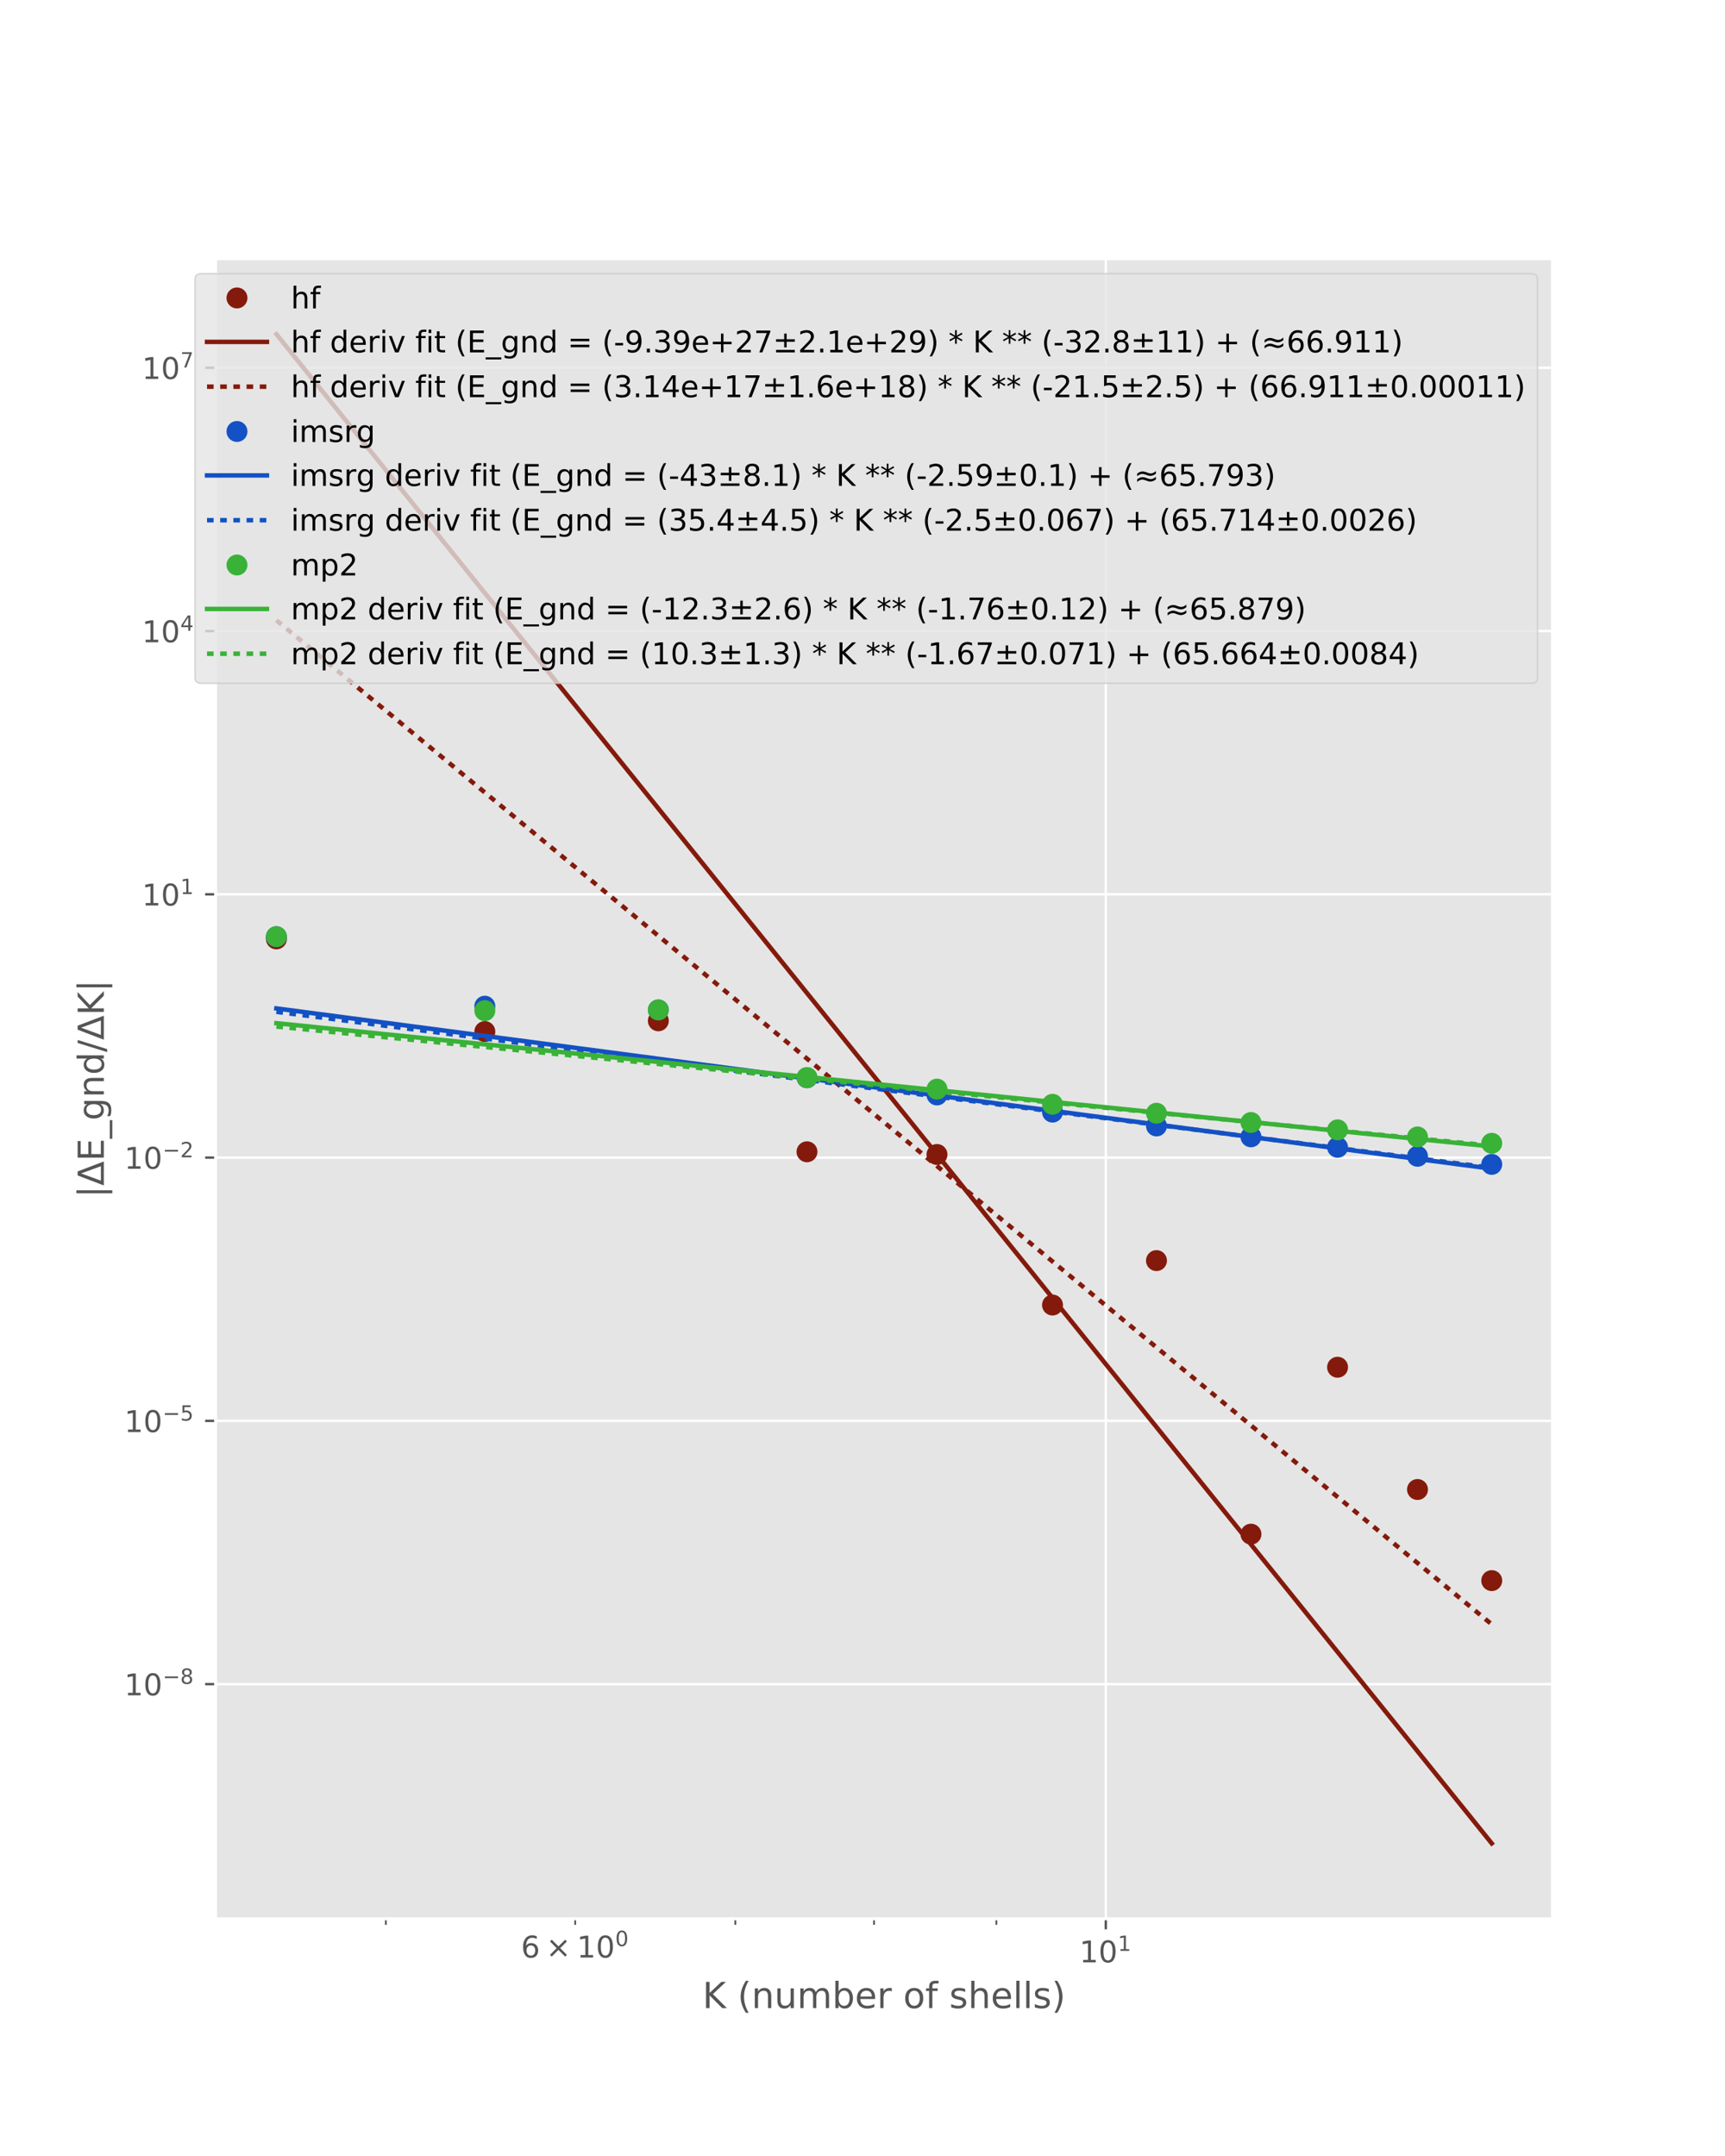 <?xml version="1.0" encoding="utf-8" standalone="no"?>
<!DOCTYPE svg PUBLIC "-//W3C//DTD SVG 1.1//EN"
  "http://www.w3.org/Graphics/SVG/1.1/DTD/svg11.dtd">
<!-- Created with matplotlib (http://matplotlib.org/) -->
<svg height="720pt" version="1.1" viewBox="0 0 576 720" width="576pt" xmlns="http://www.w3.org/2000/svg" xmlns:xlink="http://www.w3.org/1999/xlink">
 <defs>
  <style type="text/css">
*{stroke-linecap:butt;stroke-linejoin:round;}
  </style>
 </defs>
 <g id="figure_1">
  <g id="patch_1">
   <path d="M 0 720 
L 576 720 
L 576 0 
L 0 0 
z
" style="fill:#ffffff;"/>
  </g>
  <g id="axes_1">
   <g id="patch_2">
    <path d="M 72 640.8 
L 518.4 640.8 
L 518.4 86.4 
L 72 86.4 
z
" style="fill:#e5e5e5;"/>
   </g>
   <g id="matplotlib.axis_1">
    <g id="xtick_1">
     <g id="line2d_1">
      <path clip-path="url(#pd8a5ce5524)" d="M 369.239 640.8 
L 369.239 86.4 
" style="fill:none;stroke:#ffffff;stroke-linecap:square;stroke-width:0.8;"/>
     </g>
     <g id="line2d_2">
      <defs>
       <path d="M 0 0 
L 0 3.5 
" id="me62bcd8525" style="stroke:#555555;stroke-width:0.8;"/>
      </defs>
      <g>
       <use style="fill:#555555;stroke:#555555;stroke-width:0.8;" x="369.239" xlink:href="#me62bcd8525" y="640.8"/>
      </g>
     </g>
     <g id="text_1">
      <!-- ${10^{1}}$ -->
      <defs>
       <path d="M 12.406 8.297 
L 28.516 8.297 
L 28.516 63.922 
L 10.984 60.406 
L 10.984 69.391 
L 28.422 72.906 
L 38.281 72.906 
L 38.281 8.297 
L 54.391 8.297 
L 54.391 0 
L 12.406 0 
z
" id="DejaVuSans-31"/>
       <path d="M 31.781 66.406 
Q 24.172 66.406 20.328 58.906 
Q 16.5 51.422 16.5 36.375 
Q 16.5 21.391 20.328 13.891 
Q 24.172 6.391 31.781 6.391 
Q 39.453 6.391 43.281 13.891 
Q 47.125 21.391 47.125 36.375 
Q 47.125 51.422 43.281 58.906 
Q 39.453 66.406 31.781 66.406 
M 31.781 74.219 
Q 44.047 74.219 50.516 64.516 
Q 56.984 54.828 56.984 36.375 
Q 56.984 17.969 50.516 8.266 
Q 44.047 -1.422 31.781 -1.422 
Q 19.531 -1.422 13.062 8.266 
Q 6.594 17.969 6.594 36.375 
Q 6.594 54.828 13.062 64.516 
Q 19.531 74.219 31.781 74.219 
" id="DejaVuSans-30"/>
      </defs>
      <g style="fill:#555555;" transform="translate(360.439 655.398)scale(0.1 -0.1)">
       <use transform="translate(0 0.684)" xlink:href="#DejaVuSans-31"/>
       <use transform="translate(63.623 0.684)" xlink:href="#DejaVuSans-30"/>
       <use transform="translate(128.203 38.966)scale(0.7)" xlink:href="#DejaVuSans-31"/>
      </g>
     </g>
    </g>
    <g id="xtick_2">
     <g id="line2d_3">
      <defs>
       <path d="M 0 0 
L 0 2 
" id="m0e513c5755" style="stroke:#555555;stroke-width:0.6;"/>
      </defs>
      <g>
       <use style="fill:#555555;stroke:#555555;stroke-width:0.6;" x="128.833" xlink:href="#m0e513c5755" y="640.8"/>
      </g>
     </g>
    </g>
    <g id="xtick_3">
     <g id="line2d_4">
      <g>
       <use style="fill:#555555;stroke:#555555;stroke-width:0.6;" x="192.068" xlink:href="#m0e513c5755" y="640.8"/>
      </g>
     </g>
     <g id="text_2">
      <!-- ${6\times10^{0}}$ -->
      <defs>
       <path d="M 33.016 40.375 
Q 26.375 40.375 22.484 35.828 
Q 18.609 31.297 18.609 23.391 
Q 18.609 15.531 22.484 10.953 
Q 26.375 6.391 33.016 6.391 
Q 39.656 6.391 43.531 10.953 
Q 47.406 15.531 47.406 23.391 
Q 47.406 31.297 43.531 35.828 
Q 39.656 40.375 33.016 40.375 
M 52.594 71.297 
L 52.594 62.312 
Q 48.875 64.062 45.094 64.984 
Q 41.312 65.922 37.594 65.922 
Q 27.828 65.922 22.672 59.328 
Q 17.531 52.734 16.797 39.406 
Q 19.672 43.656 24.016 45.922 
Q 28.375 48.188 33.594 48.188 
Q 44.578 48.188 50.953 41.516 
Q 57.328 34.859 57.328 23.391 
Q 57.328 12.156 50.688 5.359 
Q 44.047 -1.422 33.016 -1.422 
Q 20.359 -1.422 13.672 8.266 
Q 6.984 17.969 6.984 36.375 
Q 6.984 53.656 15.188 63.938 
Q 23.391 74.219 37.203 74.219 
Q 40.922 74.219 44.703 73.484 
Q 48.484 72.75 52.594 71.297 
" id="DejaVuSans-36"/>
       <path d="M 70.125 53.719 
L 47.797 31.297 
L 70.125 8.984 
L 64.312 3.078 
L 41.891 25.484 
L 19.484 3.078 
L 13.719 8.984 
L 35.984 31.297 
L 13.719 53.719 
L 19.484 59.625 
L 41.891 37.203 
L 64.312 59.625 
z
" id="DejaVuSans-d7"/>
      </defs>
      <g style="fill:#555555;" transform="translate(173.968 653.798)scale(0.1 -0.1)">
       <use transform="translate(0 0.766)" xlink:href="#DejaVuSans-36"/>
       <use transform="translate(83.105 0.766)" xlink:href="#DejaVuSans-d7"/>
       <use transform="translate(186.377 0.766)" xlink:href="#DejaVuSans-31"/>
       <use transform="translate(250 0.766)" xlink:href="#DejaVuSans-30"/>
       <use transform="translate(314.58 39.047)scale(0.7)" xlink:href="#DejaVuSans-30"/>
      </g>
     </g>
    </g>
    <g id="xtick_4">
     <g id="line2d_5">
      <g>
       <use style="fill:#555555;stroke:#555555;stroke-width:0.6;" x="245.533" xlink:href="#m0e513c5755" y="640.8"/>
      </g>
     </g>
    </g>
    <g id="xtick_5">
     <g id="line2d_6">
      <g>
       <use style="fill:#555555;stroke:#555555;stroke-width:0.6;" x="291.846" xlink:href="#m0e513c5755" y="640.8"/>
      </g>
     </g>
    </g>
    <g id="xtick_6">
     <g id="line2d_7">
      <g>
       <use style="fill:#555555;stroke:#555555;stroke-width:0.6;" x="332.697" xlink:href="#m0e513c5755" y="640.8"/>
      </g>
     </g>
    </g>
    <g id="text_3">
     <!-- K (number of shells) -->
     <defs>
      <path d="M 9.812 72.906 
L 19.672 72.906 
L 19.672 42.094 
L 52.391 72.906 
L 65.094 72.906 
L 28.906 38.922 
L 67.672 0 
L 54.688 0 
L 19.672 35.109 
L 19.672 0 
L 9.812 0 
z
" id="DejaVuSans-4b"/>
      <path id="DejaVuSans-20"/>
      <path d="M 31 75.875 
Q 24.469 64.656 21.281 53.656 
Q 18.109 42.672 18.109 31.391 
Q 18.109 20.125 21.312 9.062 
Q 24.516 -2 31 -13.188 
L 23.188 -13.188 
Q 15.875 -1.703 12.234 9.375 
Q 8.594 20.453 8.594 31.391 
Q 8.594 42.281 12.203 53.312 
Q 15.828 64.359 23.188 75.875 
z
" id="DejaVuSans-28"/>
      <path d="M 54.891 33.016 
L 54.891 0 
L 45.906 0 
L 45.906 32.719 
Q 45.906 40.484 42.875 44.328 
Q 39.844 48.188 33.797 48.188 
Q 26.516 48.188 22.312 43.547 
Q 18.109 38.922 18.109 30.906 
L 18.109 0 
L 9.078 0 
L 9.078 54.688 
L 18.109 54.688 
L 18.109 46.188 
Q 21.344 51.125 25.703 53.562 
Q 30.078 56 35.797 56 
Q 45.219 56 50.047 50.172 
Q 54.891 44.344 54.891 33.016 
" id="DejaVuSans-6e"/>
      <path d="M 8.5 21.578 
L 8.5 54.688 
L 17.484 54.688 
L 17.484 21.922 
Q 17.484 14.156 20.5 10.266 
Q 23.531 6.391 29.594 6.391 
Q 36.859 6.391 41.078 11.031 
Q 45.312 15.672 45.312 23.688 
L 45.312 54.688 
L 54.297 54.688 
L 54.297 0 
L 45.312 0 
L 45.312 8.406 
Q 42.047 3.422 37.719 1 
Q 33.406 -1.422 27.688 -1.422 
Q 18.266 -1.422 13.375 4.438 
Q 8.5 10.297 8.5 21.578 
M 31.109 56 
z
" id="DejaVuSans-75"/>
      <path d="M 52 44.188 
Q 55.375 50.25 60.062 53.125 
Q 64.75 56 71.094 56 
Q 79.641 56 84.281 50.016 
Q 88.922 44.047 88.922 33.016 
L 88.922 0 
L 79.891 0 
L 79.891 32.719 
Q 79.891 40.578 77.094 44.375 
Q 74.312 48.188 68.609 48.188 
Q 61.625 48.188 57.562 43.547 
Q 53.516 38.922 53.516 30.906 
L 53.516 0 
L 44.484 0 
L 44.484 32.719 
Q 44.484 40.625 41.703 44.406 
Q 38.922 48.188 33.109 48.188 
Q 26.219 48.188 22.156 43.531 
Q 18.109 38.875 18.109 30.906 
L 18.109 0 
L 9.078 0 
L 9.078 54.688 
L 18.109 54.688 
L 18.109 46.188 
Q 21.188 51.219 25.484 53.609 
Q 29.781 56 35.688 56 
Q 41.656 56 45.828 52.969 
Q 50 49.953 52 44.188 
" id="DejaVuSans-6d"/>
      <path d="M 48.688 27.297 
Q 48.688 37.203 44.609 42.844 
Q 40.531 48.484 33.406 48.484 
Q 26.266 48.484 22.188 42.844 
Q 18.109 37.203 18.109 27.297 
Q 18.109 17.391 22.188 11.75 
Q 26.266 6.109 33.406 6.109 
Q 40.531 6.109 44.609 11.75 
Q 48.688 17.391 48.688 27.297 
M 18.109 46.391 
Q 20.953 51.266 25.266 53.625 
Q 29.594 56 35.594 56 
Q 45.562 56 51.781 48.094 
Q 58.016 40.188 58.016 27.297 
Q 58.016 14.406 51.781 6.484 
Q 45.562 -1.422 35.594 -1.422 
Q 29.594 -1.422 25.266 0.953 
Q 20.953 3.328 18.109 8.203 
L 18.109 0 
L 9.078 0 
L 9.078 75.984 
L 18.109 75.984 
z
" id="DejaVuSans-62"/>
      <path d="M 56.203 29.594 
L 56.203 25.203 
L 14.891 25.203 
Q 15.484 15.922 20.484 11.062 
Q 25.484 6.203 34.422 6.203 
Q 39.594 6.203 44.453 7.469 
Q 49.312 8.734 54.109 11.281 
L 54.109 2.781 
Q 49.266 0.734 44.188 -0.344 
Q 39.109 -1.422 33.891 -1.422 
Q 20.797 -1.422 13.156 6.188 
Q 5.516 13.812 5.516 26.812 
Q 5.516 40.234 12.766 48.109 
Q 20.016 56 32.328 56 
Q 43.359 56 49.781 48.891 
Q 56.203 41.797 56.203 29.594 
M 47.219 32.234 
Q 47.125 39.594 43.094 43.984 
Q 39.062 48.391 32.422 48.391 
Q 24.906 48.391 20.391 44.141 
Q 15.875 39.891 15.188 32.172 
z
" id="DejaVuSans-65"/>
      <path d="M 41.109 46.297 
Q 39.594 47.172 37.812 47.578 
Q 36.031 48 33.891 48 
Q 26.266 48 22.188 43.047 
Q 18.109 38.094 18.109 28.812 
L 18.109 0 
L 9.078 0 
L 9.078 54.688 
L 18.109 54.688 
L 18.109 46.188 
Q 20.953 51.172 25.484 53.578 
Q 30.031 56 36.531 56 
Q 37.453 56 38.578 55.875 
Q 39.703 55.766 41.062 55.516 
z
" id="DejaVuSans-72"/>
      <path d="M 30.609 48.391 
Q 23.391 48.391 19.188 42.75 
Q 14.984 37.109 14.984 27.297 
Q 14.984 17.484 19.156 11.844 
Q 23.344 6.203 30.609 6.203 
Q 37.797 6.203 41.984 11.859 
Q 46.188 17.531 46.188 27.297 
Q 46.188 37.016 41.984 42.703 
Q 37.797 48.391 30.609 48.391 
M 30.609 56 
Q 42.328 56 49.016 48.375 
Q 55.719 40.766 55.719 27.297 
Q 55.719 13.875 49.016 6.219 
Q 42.328 -1.422 30.609 -1.422 
Q 18.844 -1.422 12.172 6.219 
Q 5.516 13.875 5.516 27.297 
Q 5.516 40.766 12.172 48.375 
Q 18.844 56 30.609 56 
" id="DejaVuSans-6f"/>
      <path d="M 37.109 75.984 
L 37.109 68.5 
L 28.516 68.5 
Q 23.688 68.5 21.797 66.547 
Q 19.922 64.594 19.922 59.516 
L 19.922 54.688 
L 34.719 54.688 
L 34.719 47.703 
L 19.922 47.703 
L 19.922 0 
L 10.891 0 
L 10.891 47.703 
L 2.297 47.703 
L 2.297 54.688 
L 10.891 54.688 
L 10.891 58.5 
Q 10.891 67.625 15.141 71.797 
Q 19.391 75.984 28.609 75.984 
z
" id="DejaVuSans-66"/>
      <path d="M 44.281 53.078 
L 44.281 44.578 
Q 40.484 46.531 36.375 47.5 
Q 32.281 48.484 27.875 48.484 
Q 21.188 48.484 17.844 46.438 
Q 14.5 44.391 14.5 40.281 
Q 14.5 37.156 16.891 35.375 
Q 19.281 33.594 26.516 31.984 
L 29.594 31.297 
Q 39.156 29.25 43.188 25.516 
Q 47.219 21.781 47.219 15.094 
Q 47.219 7.469 41.188 3.016 
Q 35.156 -1.422 24.609 -1.422 
Q 20.219 -1.422 15.453 -0.562 
Q 10.688 0.297 5.422 2 
L 5.422 11.281 
Q 10.406 8.688 15.234 7.391 
Q 20.062 6.109 24.812 6.109 
Q 31.156 6.109 34.562 8.281 
Q 37.984 10.453 37.984 14.406 
Q 37.984 18.062 35.516 20.016 
Q 33.062 21.969 24.703 23.781 
L 21.578 24.516 
Q 13.234 26.266 9.516 29.906 
Q 5.812 33.547 5.812 39.891 
Q 5.812 47.609 11.281 51.797 
Q 16.75 56 26.812 56 
Q 31.781 56 36.172 55.266 
Q 40.578 54.547 44.281 53.078 
" id="DejaVuSans-73"/>
      <path d="M 54.891 33.016 
L 54.891 0 
L 45.906 0 
L 45.906 32.719 
Q 45.906 40.484 42.875 44.328 
Q 39.844 48.188 33.797 48.188 
Q 26.516 48.188 22.312 43.547 
Q 18.109 38.922 18.109 30.906 
L 18.109 0 
L 9.078 0 
L 9.078 75.984 
L 18.109 75.984 
L 18.109 46.188 
Q 21.344 51.125 25.703 53.562 
Q 30.078 56 35.797 56 
Q 45.219 56 50.047 50.172 
Q 54.891 44.344 54.891 33.016 
" id="DejaVuSans-68"/>
      <path d="M 9.422 75.984 
L 18.406 75.984 
L 18.406 0 
L 9.422 0 
z
" id="DejaVuSans-6c"/>
      <path d="M 8.016 75.875 
L 15.828 75.875 
Q 23.141 64.359 26.781 53.312 
Q 30.422 42.281 30.422 31.391 
Q 30.422 20.453 26.781 9.375 
Q 23.141 -1.703 15.828 -13.188 
L 8.016 -13.188 
Q 14.5 -2 17.703 9.062 
Q 20.906 20.125 20.906 31.391 
Q 20.906 42.672 17.703 53.656 
Q 14.5 64.656 8.016 75.875 
" id="DejaVuSans-29"/>
     </defs>
     <g style="fill:#555555;" transform="translate(234.583 670.596)scale(0.12 -0.12)">
      <use xlink:href="#DejaVuSans-4b"/>
      <use x="65.576" xlink:href="#DejaVuSans-20"/>
      <use x="97.363" xlink:href="#DejaVuSans-28"/>
      <use x="136.377" xlink:href="#DejaVuSans-6e"/>
      <use x="199.756" xlink:href="#DejaVuSans-75"/>
      <use x="263.135" xlink:href="#DejaVuSans-6d"/>
      <use x="360.547" xlink:href="#DejaVuSans-62"/>
      <use x="424.023" xlink:href="#DejaVuSans-65"/>
      <use x="485.547" xlink:href="#DejaVuSans-72"/>
      <use x="526.66" xlink:href="#DejaVuSans-20"/>
      <use x="558.447" xlink:href="#DejaVuSans-6f"/>
      <use x="619.629" xlink:href="#DejaVuSans-66"/>
      <use x="654.834" xlink:href="#DejaVuSans-20"/>
      <use x="686.621" xlink:href="#DejaVuSans-73"/>
      <use x="738.721" xlink:href="#DejaVuSans-68"/>
      <use x="802.1" xlink:href="#DejaVuSans-65"/>
      <use x="863.623" xlink:href="#DejaVuSans-6c"/>
      <use x="891.406" xlink:href="#DejaVuSans-6c"/>
      <use x="919.189" xlink:href="#DejaVuSans-73"/>
      <use x="971.289" xlink:href="#DejaVuSans-29"/>
     </g>
    </g>
   </g>
   <g id="matplotlib.axis_2">
    <g id="ytick_1">
     <g id="line2d_8">
      <path clip-path="url(#pd8a5ce5524)" d="M 72 562.429 
L 518.4 562.429 
" style="fill:none;stroke:#ffffff;stroke-linecap:square;stroke-width:0.8;"/>
     </g>
     <g id="line2d_9">
      <defs>
       <path d="M 0 0 
L -3.5 0 
" id="m0dbd7f223a" style="stroke:#555555;stroke-width:0.8;"/>
      </defs>
      <g>
       <use style="fill:#555555;stroke:#555555;stroke-width:0.8;" x="72" xlink:href="#m0dbd7f223a" y="562.429"/>
      </g>
     </g>
     <g id="text_4">
      <!-- ${10^{-8}}$ -->
      <defs>
       <path d="M 10.594 35.5 
L 73.188 35.5 
L 73.188 27.203 
L 10.594 27.203 
z
" id="DejaVuSans-2212"/>
       <path d="M 31.781 34.625 
Q 24.75 34.625 20.719 30.859 
Q 16.703 27.094 16.703 20.516 
Q 16.703 13.922 20.719 10.156 
Q 24.75 6.391 31.781 6.391 
Q 38.812 6.391 42.859 10.172 
Q 46.922 13.969 46.922 20.516 
Q 46.922 27.094 42.891 30.859 
Q 38.875 34.625 31.781 34.625 
M 21.922 38.812 
Q 15.578 40.375 12.031 44.719 
Q 8.5 49.078 8.5 55.328 
Q 8.5 64.062 14.719 69.141 
Q 20.953 74.219 31.781 74.219 
Q 42.672 74.219 48.875 69.141 
Q 55.078 64.062 55.078 55.328 
Q 55.078 49.078 51.531 44.719 
Q 48 40.375 41.703 38.812 
Q 48.828 37.156 52.797 32.312 
Q 56.781 27.484 56.781 20.516 
Q 56.781 9.906 50.312 4.234 
Q 43.844 -1.422 31.781 -1.422 
Q 19.734 -1.422 13.25 4.234 
Q 6.781 9.906 6.781 20.516 
Q 6.781 27.484 10.781 32.312 
Q 14.797 37.156 21.922 38.812 
M 18.312 54.391 
Q 18.312 48.734 21.844 45.562 
Q 25.391 42.391 31.781 42.391 
Q 38.141 42.391 41.719 45.562 
Q 45.312 48.734 45.312 54.391 
Q 45.312 60.062 41.719 63.234 
Q 38.141 66.406 31.781 66.406 
Q 25.391 66.406 21.844 63.234 
Q 18.312 60.062 18.312 54.391 
" id="DejaVuSans-38"/>
      </defs>
      <g style="fill:#555555;" transform="translate(41.5 566.228)scale(0.1 -0.1)">
       <use transform="translate(0 0.766)" xlink:href="#DejaVuSans-31"/>
       <use transform="translate(63.623 0.766)" xlink:href="#DejaVuSans-30"/>
       <use transform="translate(128.203 39.047)scale(0.7)" xlink:href="#DejaVuSans-2212"/>
       <use transform="translate(186.855 39.047)scale(0.7)" xlink:href="#DejaVuSans-38"/>
      </g>
     </g>
    </g>
    <g id="ytick_2">
     <g id="line2d_10">
      <path clip-path="url(#pd8a5ce5524)" d="M 72 474.508 
L 518.4 474.508 
" style="fill:none;stroke:#ffffff;stroke-linecap:square;stroke-width:0.8;"/>
     </g>
     <g id="line2d_11">
      <g>
       <use style="fill:#555555;stroke:#555555;stroke-width:0.8;" x="72" xlink:href="#m0dbd7f223a" y="474.508"/>
      </g>
     </g>
     <g id="text_5">
      <!-- ${10^{-5}}$ -->
      <defs>
       <path d="M 10.797 72.906 
L 49.516 72.906 
L 49.516 64.594 
L 19.828 64.594 
L 19.828 46.734 
Q 21.969 47.469 24.109 47.828 
Q 26.266 48.188 28.422 48.188 
Q 40.625 48.188 47.75 41.5 
Q 54.891 34.812 54.891 23.391 
Q 54.891 11.625 47.562 5.094 
Q 40.234 -1.422 26.906 -1.422 
Q 22.312 -1.422 17.547 -0.641 
Q 12.797 0.141 7.719 1.703 
L 7.719 11.625 
Q 12.109 9.234 16.797 8.062 
Q 21.484 6.891 26.703 6.891 
Q 35.156 6.891 40.078 11.328 
Q 45.016 15.766 45.016 23.391 
Q 45.016 31 40.078 35.438 
Q 35.156 39.891 26.703 39.891 
Q 22.75 39.891 18.812 39.016 
Q 14.891 38.141 10.797 36.281 
z
" id="DejaVuSans-35"/>
      </defs>
      <g style="fill:#555555;" transform="translate(41.5 478.307)scale(0.1 -0.1)">
       <use transform="translate(0 0.684)" xlink:href="#DejaVuSans-31"/>
       <use transform="translate(63.623 0.684)" xlink:href="#DejaVuSans-30"/>
       <use transform="translate(128.203 38.966)scale(0.7)" xlink:href="#DejaVuSans-2212"/>
       <use transform="translate(186.855 38.966)scale(0.7)" xlink:href="#DejaVuSans-35"/>
      </g>
     </g>
    </g>
    <g id="ytick_3">
     <g id="line2d_12">
      <path clip-path="url(#pd8a5ce5524)" d="M 72 386.586 
L 518.4 386.586 
" style="fill:none;stroke:#ffffff;stroke-linecap:square;stroke-width:0.8;"/>
     </g>
     <g id="line2d_13">
      <g>
       <use style="fill:#555555;stroke:#555555;stroke-width:0.8;" x="72" xlink:href="#m0dbd7f223a" y="386.586"/>
      </g>
     </g>
     <g id="text_6">
      <!-- ${10^{-2}}$ -->
      <defs>
       <path d="M 19.188 8.297 
L 53.609 8.297 
L 53.609 0 
L 7.328 0 
L 7.328 8.297 
Q 12.938 14.109 22.625 23.891 
Q 32.328 33.688 34.812 36.531 
Q 39.547 41.844 41.422 45.531 
Q 43.312 49.219 43.312 52.781 
Q 43.312 58.594 39.234 62.25 
Q 35.156 65.922 28.609 65.922 
Q 23.969 65.922 18.812 64.312 
Q 13.672 62.703 7.812 59.422 
L 7.812 69.391 
Q 13.766 71.781 18.938 73 
Q 24.125 74.219 28.422 74.219 
Q 39.75 74.219 46.484 68.547 
Q 53.219 62.891 53.219 53.422 
Q 53.219 48.922 51.531 44.891 
Q 49.859 40.875 45.406 35.406 
Q 44.188 33.984 37.641 27.219 
Q 31.109 20.453 19.188 8.297 
" id="DejaVuSans-32"/>
      </defs>
      <g style="fill:#555555;" transform="translate(41.5 390.385)scale(0.1 -0.1)">
       <use transform="translate(0 0.766)" xlink:href="#DejaVuSans-31"/>
       <use transform="translate(63.623 0.766)" xlink:href="#DejaVuSans-30"/>
       <use transform="translate(128.203 39.047)scale(0.7)" xlink:href="#DejaVuSans-2212"/>
       <use transform="translate(186.855 39.047)scale(0.7)" xlink:href="#DejaVuSans-32"/>
      </g>
     </g>
    </g>
    <g id="ytick_4">
     <g id="line2d_14">
      <path clip-path="url(#pd8a5ce5524)" d="M 72 298.664 
L 518.4 298.664 
" style="fill:none;stroke:#ffffff;stroke-linecap:square;stroke-width:0.8;"/>
     </g>
     <g id="line2d_15">
      <g>
       <use style="fill:#555555;stroke:#555555;stroke-width:0.8;" x="72" xlink:href="#m0dbd7f223a" y="298.664"/>
      </g>
     </g>
     <g id="text_7">
      <!-- ${10^{1}}$ -->
      <g style="fill:#555555;" transform="translate(47.4 302.463)scale(0.1 -0.1)">
       <use transform="translate(0 0.684)" xlink:href="#DejaVuSans-31"/>
       <use transform="translate(63.623 0.684)" xlink:href="#DejaVuSans-30"/>
       <use transform="translate(128.203 38.966)scale(0.7)" xlink:href="#DejaVuSans-31"/>
      </g>
     </g>
    </g>
    <g id="ytick_5">
     <g id="line2d_16">
      <path clip-path="url(#pd8a5ce5524)" d="M 72 210.743 
L 518.4 210.743 
" style="fill:none;stroke:#ffffff;stroke-linecap:square;stroke-width:0.8;"/>
     </g>
     <g id="line2d_17">
      <g>
       <use style="fill:#555555;stroke:#555555;stroke-width:0.8;" x="72" xlink:href="#m0dbd7f223a" y="210.743"/>
      </g>
     </g>
     <g id="text_8">
      <!-- ${10^{4}}$ -->
      <defs>
       <path d="M 37.797 64.312 
L 12.891 25.391 
L 37.797 25.391 
z
M 35.203 72.906 
L 47.609 72.906 
L 47.609 25.391 
L 58.016 25.391 
L 58.016 17.188 
L 47.609 17.188 
L 47.609 0 
L 37.797 0 
L 37.797 17.188 
L 4.891 17.188 
L 4.891 26.703 
z
" id="DejaVuSans-34"/>
      </defs>
      <g style="fill:#555555;" transform="translate(47.4 214.542)scale(0.1 -0.1)">
       <use transform="translate(0 0.684)" xlink:href="#DejaVuSans-31"/>
       <use transform="translate(63.623 0.684)" xlink:href="#DejaVuSans-30"/>
       <use transform="translate(128.203 38.966)scale(0.7)" xlink:href="#DejaVuSans-34"/>
      </g>
     </g>
    </g>
    <g id="ytick_6">
     <g id="line2d_18">
      <path clip-path="url(#pd8a5ce5524)" d="M 72 122.821 
L 518.4 122.821 
" style="fill:none;stroke:#ffffff;stroke-linecap:square;stroke-width:0.8;"/>
     </g>
     <g id="line2d_19">
      <g>
       <use style="fill:#555555;stroke:#555555;stroke-width:0.8;" x="72" xlink:href="#m0dbd7f223a" y="122.821"/>
      </g>
     </g>
     <g id="text_9">
      <!-- ${10^{7}}$ -->
      <defs>
       <path d="M 8.203 72.906 
L 55.078 72.906 
L 55.078 68.703 
L 28.609 0 
L 18.312 0 
L 43.219 64.594 
L 8.203 64.594 
z
" id="DejaVuSans-37"/>
      </defs>
      <g style="fill:#555555;" transform="translate(47.4 126.62)scale(0.1 -0.1)">
       <use transform="translate(0 0.684)" xlink:href="#DejaVuSans-31"/>
       <use transform="translate(63.623 0.684)" xlink:href="#DejaVuSans-30"/>
       <use transform="translate(128.203 38.966)scale(0.7)" xlink:href="#DejaVuSans-37"/>
      </g>
     </g>
    </g>
    <g id="text_10">
     <!-- |ΔE_gnd/ΔK| -->
     <defs>
      <path d="M 21 76.422 
L 21 -23.578 
L 12.703 -23.578 
L 12.703 76.422 
z
" id="DejaVuSans-7c"/>
      <path d="M 34.188 63.188 
L 14.156 8.203 
L 54.25 8.203 
z
M 0.781 0 
L 28.609 72.906 
L 39.797 72.906 
L 67.578 0 
z
" id="DejaVuSans-394"/>
      <path d="M 9.812 72.906 
L 55.906 72.906 
L 55.906 64.594 
L 19.672 64.594 
L 19.672 43.016 
L 54.391 43.016 
L 54.391 34.719 
L 19.672 34.719 
L 19.672 8.297 
L 56.781 8.297 
L 56.781 0 
L 9.812 0 
z
" id="DejaVuSans-45"/>
      <path d="M 50.984 -16.609 
L 50.984 -23.578 
L -0.984 -23.578 
L -0.984 -16.609 
z
" id="DejaVuSans-5f"/>
      <path d="M 45.406 27.984 
Q 45.406 37.75 41.375 43.109 
Q 37.359 48.484 30.078 48.484 
Q 22.859 48.484 18.828 43.109 
Q 14.797 37.75 14.797 27.984 
Q 14.797 18.266 18.828 12.891 
Q 22.859 7.516 30.078 7.516 
Q 37.359 7.516 41.375 12.891 
Q 45.406 18.266 45.406 27.984 
M 54.391 6.781 
Q 54.391 -7.172 48.188 -13.984 
Q 42 -20.797 29.203 -20.797 
Q 24.469 -20.797 20.266 -20.094 
Q 16.062 -19.391 12.109 -17.922 
L 12.109 -9.188 
Q 16.062 -11.328 19.922 -12.344 
Q 23.781 -13.375 27.781 -13.375 
Q 36.625 -13.375 41.016 -8.766 
Q 45.406 -4.156 45.406 5.172 
L 45.406 9.625 
Q 42.625 4.781 38.281 2.391 
Q 33.938 0 27.875 0 
Q 17.828 0 11.672 7.656 
Q 5.516 15.328 5.516 27.984 
Q 5.516 40.672 11.672 48.328 
Q 17.828 56 27.875 56 
Q 33.938 56 38.281 53.609 
Q 42.625 51.219 45.406 46.391 
L 45.406 54.688 
L 54.391 54.688 
z
" id="DejaVuSans-67"/>
      <path d="M 45.406 46.391 
L 45.406 75.984 
L 54.391 75.984 
L 54.391 0 
L 45.406 0 
L 45.406 8.203 
Q 42.578 3.328 38.25 0.953 
Q 33.938 -1.422 27.875 -1.422 
Q 17.969 -1.422 11.734 6.484 
Q 5.516 14.406 5.516 27.297 
Q 5.516 40.188 11.734 48.094 
Q 17.969 56 27.875 56 
Q 33.938 56 38.25 53.625 
Q 42.578 51.266 45.406 46.391 
M 14.797 27.297 
Q 14.797 17.391 18.875 11.75 
Q 22.953 6.109 30.078 6.109 
Q 37.203 6.109 41.297 11.75 
Q 45.406 17.391 45.406 27.297 
Q 45.406 37.203 41.297 42.844 
Q 37.203 48.484 30.078 48.484 
Q 22.953 48.484 18.875 42.844 
Q 14.797 37.203 14.797 27.297 
" id="DejaVuSans-64"/>
      <path d="M 25.391 72.906 
L 33.688 72.906 
L 8.297 -9.281 
L 0 -9.281 
z
" id="DejaVuSans-2f"/>
     </defs>
     <g style="fill:#555555;" transform="translate(34.671 400.019)rotate(-90)scale(0.12 -0.12)">
      <use xlink:href="#DejaVuSans-7c"/>
      <use x="33.691" xlink:href="#DejaVuSans-394"/>
      <use x="102.1" xlink:href="#DejaVuSans-45"/>
      <use x="165.283" xlink:href="#DejaVuSans-5f"/>
      <use x="215.283" xlink:href="#DejaVuSans-67"/>
      <use x="278.76" xlink:href="#DejaVuSans-6e"/>
      <use x="342.139" xlink:href="#DejaVuSans-64"/>
      <use x="405.615" xlink:href="#DejaVuSans-2f"/>
      <use x="439.307" xlink:href="#DejaVuSans-394"/>
      <use x="507.715" xlink:href="#DejaVuSans-4b"/>
      <use x="573.291" xlink:href="#DejaVuSans-7c"/>
     </g>
    </g>
   </g>
   <g id="line2d_20">
    <defs>
     <path d="M 0 3 
C 0.796 3 1.559 2.684 2.121 2.121 
C 2.684 1.559 3 0.796 3 0 
C 3 -0.796 2.684 -1.559 2.121 -2.121 
C 1.559 -2.684 0.796 -3 0 -3 
C -0.796 -3 -1.559 -2.684 -2.121 -2.121 
C -2.684 -1.559 -3 -0.796 -3 0 
C -3 0.796 -2.684 1.559 -2.121 2.121 
C -1.559 2.684 -0.796 3 0 3 
z
" id="m90b79b8d09" style="stroke:#841a0b;"/>
    </defs>
    <g clip-path="url(#pd8a5ce5524)">
     <use style="fill:#841a0b;stroke:#841a0b;" x="92.291" xlink:href="#m90b79b8d09" y="313.555"/>
     <use style="fill:#841a0b;stroke:#841a0b;" x="161.89" xlink:href="#m90b79b8d09" y="344.493"/>
     <use style="fill:#841a0b;stroke:#841a0b;" x="219.83" xlink:href="#m90b79b8d09" y="340.9"/>
     <use style="fill:#841a0b;stroke:#841a0b;" x="269.462" xlink:href="#m90b79b8d09" y="384.642"/>
     <use style="fill:#841a0b;stroke:#841a0b;" x="312.872" xlink:href="#m90b79b8d09" y="385.547"/>
     <use style="fill:#841a0b;stroke:#841a0b;" x="351.449" xlink:href="#m90b79b8d09" y="435.815"/>
     <use style="fill:#841a0b;stroke:#841a0b;" x="386.161" xlink:href="#m90b79b8d09" y="420.979"/>
     <use style="fill:#841a0b;stroke:#841a0b;" x="417.713" xlink:href="#m90b79b8d09" y="512.333"/>
     <use style="fill:#841a0b;stroke:#841a0b;" x="446.632" xlink:href="#m90b79b8d09" y="456.594"/>
     <use style="fill:#841a0b;stroke:#841a0b;" x="473.325" xlink:href="#m90b79b8d09" y="497.422"/>
     <use style="fill:#841a0b;stroke:#841a0b;" x="498.109" xlink:href="#m90b79b8d09" y="527.847"/>
    </g>
   </g>
   <g id="line2d_21">
    <path clip-path="url(#pd8a5ce5524)" d="M 92.291 111.6 
L 161.89 198.037 
L 219.83 269.995 
L 269.462 331.635 
L 312.872 385.548 
L 351.449 433.457 
L 386.161 476.568 
L 417.713 515.753 
L 446.632 551.669 
L 473.325 584.82 
L 498.109 615.6 
" style="fill:none;stroke:#841a0b;stroke-linecap:square;stroke-width:1.5;"/>
   </g>
   <g id="line2d_22">
    <path clip-path="url(#pd8a5ce5524)" d="M 92.291 207.145 
L 161.89 264.651 
L 219.83 312.524 
L 269.462 353.533 
L 312.872 389.401 
L 351.449 421.275 
L 386.161 449.956 
L 417.713 476.026 
L 446.632 499.921 
L 473.325 521.976 
L 498.109 542.454 
" style="fill:none;stroke:#841a0b;stroke-dasharray:2.2,2.2;stroke-dashoffset:0;stroke-width:1.5;"/>
   </g>
   <g id="line2d_23">
    <defs>
     <path d="M 0 3 
C 0.796 3 1.559 2.684 2.121 2.121 
C 2.684 1.559 3 0.796 3 0 
C 3 -0.796 2.684 -1.559 2.121 -2.121 
C 1.559 -2.684 0.796 -3 0 -3 
C -0.796 -3 -1.559 -2.684 -2.121 -2.121 
C -2.684 -1.559 -3 -0.796 -3 0 
C -3 0.796 -2.684 1.559 -2.121 2.121 
C -1.559 2.684 -0.796 3 0 3 
z
" id="m767dfbe08a" style="stroke:#1351c4;"/>
    </defs>
    <g clip-path="url(#pd8a5ce5524)">
     <use style="fill:#1351c4;stroke:#1351c4;" x="92.291" xlink:href="#m767dfbe08a" y="312.813"/>
     <use style="fill:#1351c4;stroke:#1351c4;" x="161.89" xlink:href="#m767dfbe08a" y="336.023"/>
     <use style="fill:#1351c4;stroke:#1351c4;" x="219.83" xlink:href="#m767dfbe08a" y="337.26"/>
     <use style="fill:#1351c4;stroke:#1351c4;" x="269.462" xlink:href="#m767dfbe08a" y="359.925"/>
     <use style="fill:#1351c4;stroke:#1351c4;" x="312.872" xlink:href="#m767dfbe08a" y="365.66"/>
     <use style="fill:#1351c4;stroke:#1351c4;" x="351.449" xlink:href="#m767dfbe08a" y="371.389"/>
     <use style="fill:#1351c4;stroke:#1351c4;" x="386.161" xlink:href="#m767dfbe08a" y="376.01"/>
     <use style="fill:#1351c4;stroke:#1351c4;" x="417.713" xlink:href="#m767dfbe08a" y="379.645"/>
     <use style="fill:#1351c4;stroke:#1351c4;" x="446.632" xlink:href="#m767dfbe08a" y="383.145"/>
     <use style="fill:#1351c4;stroke:#1351c4;" x="473.325" xlink:href="#m767dfbe08a" y="386.138"/>
     <use style="fill:#1351c4;stroke:#1351c4;" x="498.109" xlink:href="#m767dfbe08a" y="388.84"/>
    </g>
   </g>
   <g id="line2d_24">
    <path clip-path="url(#pd8a5ce5524)" d="M 92.291 336.765 
L 161.89 345.946 
L 219.83 353.588 
L 269.462 360.135 
L 312.872 365.861 
L 351.449 370.95 
L 386.161 375.529 
L 417.713 379.691 
L 446.632 383.505 
L 473.325 387.026 
L 498.109 390.296 
" style="fill:none;stroke:#1351c4;stroke-linecap:square;stroke-width:1.5;"/>
   </g>
   <g id="line2d_25">
    <path clip-path="url(#pd8a5ce5524)" d="M 92.291 337.886 
L 161.89 346.821 
L 219.83 354.259 
L 269.462 360.631 
L 312.872 366.204 
L 351.449 371.157 
L 386.161 375.613 
L 417.713 379.664 
L 446.632 383.377 
L 473.325 386.803 
L 498.109 389.985 
" style="fill:none;stroke:#1351c4;stroke-dasharray:2.2,2.2;stroke-dashoffset:0;stroke-width:1.5;"/>
   </g>
   <g id="line2d_26">
    <defs>
     <path d="M 0 3 
C 0.796 3 1.559 2.684 2.121 2.121 
C 2.684 1.559 3 0.796 3 0 
C 3 -0.796 2.684 -1.559 2.121 -2.121 
C 1.559 -2.684 0.796 -3 0 -3 
C -0.796 -3 -1.559 -2.684 -2.121 -2.121 
C -2.684 -1.559 -3 -0.796 -3 0 
C -3 0.796 -2.684 1.559 -2.121 2.121 
C -1.559 2.684 -0.796 3 0 3 
z
" id="m0100a9bb03" style="stroke:#39b237;"/>
    </defs>
    <g clip-path="url(#pd8a5ce5524)">
     <use style="fill:#39b237;stroke:#39b237;" x="92.291" xlink:href="#m0100a9bb03" y="312.799"/>
     <use style="fill:#39b237;stroke:#39b237;" x="161.89" xlink:href="#m0100a9bb03" y="337.509"/>
     <use style="fill:#39b237;stroke:#39b237;" x="219.83" xlink:href="#m0100a9bb03" y="337.272"/>
     <use style="fill:#39b237;stroke:#39b237;" x="269.462" xlink:href="#m0100a9bb03" y="359.846"/>
     <use style="fill:#39b237;stroke:#39b237;" x="312.872" xlink:href="#m0100a9bb03" y="363.714"/>
     <use style="fill:#39b237;stroke:#39b237;" x="351.449" xlink:href="#m0100a9bb03" y="368.779"/>
     <use style="fill:#39b237;stroke:#39b237;" x="386.161" xlink:href="#m0100a9bb03" y="371.769"/>
     <use style="fill:#39b237;stroke:#39b237;" x="417.713" xlink:href="#m0100a9bb03" y="374.866"/>
     <use style="fill:#39b237;stroke:#39b237;" x="446.632" xlink:href="#m0100a9bb03" y="377.316"/>
     <use style="fill:#39b237;stroke:#39b237;" x="473.325" xlink:href="#m0100a9bb03" y="379.687"/>
     <use style="fill:#39b237;stroke:#39b237;" x="498.109" xlink:href="#m0100a9bb03" y="381.808"/>
    </g>
   </g>
   <g id="line2d_27">
    <path clip-path="url(#pd8a5ce5524)" d="M 92.291 341.695 
L 161.89 348.757 
L 219.83 354.636 
L 269.462 359.672 
L 312.872 364.077 
L 351.449 367.991 
L 386.161 371.514 
L 417.713 374.715 
L 446.632 377.649 
L 473.325 380.358 
L 498.109 382.873 
" style="fill:none;stroke:#39b237;stroke-linecap:square;stroke-width:1.5;"/>
   </g>
   <g id="line2d_28">
    <path clip-path="url(#pd8a5ce5524)" d="M 92.291 342.82 
L 161.89 349.641 
L 219.83 355.319 
L 269.462 360.183 
L 312.872 364.438 
L 351.449 368.218 
L 386.161 371.62 
L 417.713 374.712 
L 446.632 377.546 
L 473.325 380.162 
L 498.109 382.591 
" style="fill:none;stroke:#39b237;stroke-dasharray:2.2,2.2;stroke-dashoffset:0;stroke-width:1.5;"/>
   </g>
   <g id="patch_3">
    <path d="M 72 640.8 
L 72 86.4 
" style="fill:none;stroke:#ffffff;stroke-linecap:square;stroke-linejoin:miter;"/>
   </g>
   <g id="patch_4">
    <path d="M 518.4 640.8 
L 518.4 86.4 
" style="fill:none;stroke:#ffffff;stroke-linecap:square;stroke-linejoin:miter;"/>
   </g>
   <g id="patch_5">
    <path d="M 72 640.8 
L 518.4 640.8 
" style="fill:none;stroke:#ffffff;stroke-linecap:square;stroke-linejoin:miter;"/>
   </g>
   <g id="patch_6">
    <path d="M 72 86.4 
L 518.4 86.4 
" style="fill:none;stroke:#ffffff;stroke-linecap:square;stroke-linejoin:miter;"/>
   </g>
   <g id="legend_1">
    <g id="patch_7">
     <path d="M 67.13 228.172 
L 511.4 228.172 
Q 513.4 228.172 513.4 226.172 
L 513.4 93.4 
Q 513.4 91.4 511.4 91.4 
L 67.13 91.4 
Q 65.13 91.4 65.13 93.4 
L 65.13 226.172 
Q 65.13 228.172 67.13 228.172 
z
" style="fill:#e5e5e5;opacity:0.8;stroke:#cccccc;stroke-linejoin:miter;stroke-width:0.5;"/>
    </g>
    <g id="line2d_29"/>
    <g id="line2d_30">
     <g>
      <use style="fill:#841a0b;stroke:#841a0b;" x="79.13" xlink:href="#m90b79b8d09" y="99.498"/>
     </g>
    </g>
    <g id="text_11">
     <!-- hf -->
     <g transform="translate(97.13 102.998)scale(0.1 -0.1)">
      <use xlink:href="#DejaVuSans-68"/>
      <use x="63.379" xlink:href="#DejaVuSans-66"/>
     </g>
    </g>
    <g id="line2d_31">
     <path d="M 69.13 114.177 
L 89.13 114.177 
" style="fill:none;stroke:#841a0b;stroke-linecap:square;stroke-width:1.5;"/>
    </g>
    <g id="line2d_32"/>
    <g id="text_12">
     <!-- hf deriv fit (E_gnd = (-9.39e+27±2.1e+29) * K ** (-32.8±11) + (≈66.911) -->
     <defs>
      <path d="M 9.422 54.688 
L 18.406 54.688 
L 18.406 0 
L 9.422 0 
z
M 9.422 75.984 
L 18.406 75.984 
L 18.406 64.594 
L 9.422 64.594 
z
" id="DejaVuSans-69"/>
      <path d="M 2.984 54.688 
L 12.5 54.688 
L 29.594 8.797 
L 46.688 54.688 
L 56.203 54.688 
L 35.688 0 
L 23.484 0 
z
" id="DejaVuSans-76"/>
      <path d="M 18.312 70.219 
L 18.312 54.688 
L 36.812 54.688 
L 36.812 47.703 
L 18.312 47.703 
L 18.312 18.016 
Q 18.312 11.328 20.141 9.422 
Q 21.969 7.516 27.594 7.516 
L 36.812 7.516 
L 36.812 0 
L 27.594 0 
Q 17.188 0 13.234 3.875 
Q 9.281 7.766 9.281 18.016 
L 9.281 47.703 
L 2.688 47.703 
L 2.688 54.688 
L 9.281 54.688 
L 9.281 70.219 
z
" id="DejaVuSans-74"/>
      <path d="M 10.594 45.406 
L 73.188 45.406 
L 73.188 37.203 
L 10.594 37.203 
z
M 10.594 25.484 
L 73.188 25.484 
L 73.188 17.188 
L 10.594 17.188 
z
" id="DejaVuSans-3d"/>
      <path d="M 4.891 31.391 
L 31.203 31.391 
L 31.203 23.391 
L 4.891 23.391 
z
" id="DejaVuSans-2d"/>
      <path d="M 10.984 1.516 
L 10.984 10.5 
Q 14.703 8.734 18.5 7.812 
Q 22.312 6.891 25.984 6.891 
Q 35.75 6.891 40.891 13.453 
Q 46.047 20.016 46.781 33.406 
Q 43.953 29.203 39.594 26.953 
Q 35.25 24.703 29.984 24.703 
Q 19.047 24.703 12.672 31.312 
Q 6.297 37.938 6.297 49.422 
Q 6.297 60.641 12.938 67.422 
Q 19.578 74.219 30.609 74.219 
Q 43.266 74.219 49.922 64.516 
Q 56.594 54.828 56.594 36.375 
Q 56.594 19.141 48.406 8.859 
Q 40.234 -1.422 26.422 -1.422 
Q 22.703 -1.422 18.891 -0.688 
Q 15.094 0.047 10.984 1.516 
M 30.609 32.422 
Q 37.25 32.422 41.125 36.953 
Q 45.016 41.5 45.016 49.422 
Q 45.016 57.281 41.125 61.844 
Q 37.25 66.406 30.609 66.406 
Q 23.969 66.406 20.094 61.844 
Q 16.219 57.281 16.219 49.422 
Q 16.219 41.5 20.094 36.953 
Q 23.969 32.422 30.609 32.422 
" id="DejaVuSans-39"/>
      <path d="M 10.688 12.406 
L 21 12.406 
L 21 0 
L 10.688 0 
z
" id="DejaVuSans-2e"/>
      <path d="M 40.578 39.312 
Q 47.656 37.797 51.625 33 
Q 55.609 28.219 55.609 21.188 
Q 55.609 10.406 48.188 4.484 
Q 40.766 -1.422 27.094 -1.422 
Q 22.516 -1.422 17.656 -0.516 
Q 12.797 0.391 7.625 2.203 
L 7.625 11.719 
Q 11.719 9.328 16.594 8.109 
Q 21.484 6.891 26.812 6.891 
Q 36.078 6.891 40.938 10.547 
Q 45.797 14.203 45.797 21.188 
Q 45.797 27.641 41.281 31.266 
Q 36.766 34.906 28.719 34.906 
L 20.219 34.906 
L 20.219 43.016 
L 29.109 43.016 
Q 36.375 43.016 40.234 45.922 
Q 44.094 48.828 44.094 54.297 
Q 44.094 59.906 40.109 62.906 
Q 36.141 65.922 28.719 65.922 
Q 24.656 65.922 20.016 65.031 
Q 15.375 64.156 9.812 62.312 
L 9.812 71.094 
Q 15.438 72.656 20.344 73.438 
Q 25.25 74.219 29.594 74.219 
Q 40.828 74.219 47.359 69.109 
Q 53.906 64.016 53.906 55.328 
Q 53.906 49.266 50.438 45.094 
Q 46.969 40.922 40.578 39.312 
" id="DejaVuSans-33"/>
      <path d="M 46 62.703 
L 46 35.5 
L 73.188 35.5 
L 73.188 27.203 
L 46 27.203 
L 46 0 
L 37.797 0 
L 37.797 27.203 
L 10.594 27.203 
L 10.594 35.5 
L 37.797 35.5 
L 37.797 62.703 
z
" id="DejaVuSans-2b"/>
      <path d="M 46 62.703 
L 46 43.797 
L 73.188 43.797 
L 73.188 35.5 
L 46 35.5 
L 46 16.609 
L 37.797 16.609 
L 37.797 35.5 
L 10.594 35.5 
L 10.594 43.797 
L 37.797 43.797 
L 37.797 62.703 
z
M 10.594 8.297 
L 73.188 8.297 
L 73.188 0 
L 10.594 0 
z
" id="DejaVuSans-b1"/>
      <path d="M 47.016 60.891 
L 29.5 51.422 
L 47.016 41.891 
L 44.188 37.109 
L 27.781 47.016 
L 27.781 28.609 
L 22.219 28.609 
L 22.219 47.016 
L 5.812 37.109 
L 2.984 41.891 
L 20.516 51.422 
L 2.984 60.891 
L 5.812 65.719 
L 22.219 55.812 
L 22.219 74.219 
L 27.781 74.219 
L 27.781 55.812 
L 44.188 65.719 
z
" id="DejaVuSans-2a"/>
      <path d="M 73.188 30.422 
L 73.188 21.688 
Q 68.062 17.875 63.688 16.188 
Q 59.328 14.5 54.594 14.5 
Q 49.219 14.5 42.094 17.391 
Q 41.609 17.578 41.266 17.719 
Q 40.969 17.828 40.234 18.109 
Q 32.672 21.094 28.078 21.094 
Q 23.781 21.094 19.578 19.234 
Q 15.375 17.391 10.594 13.281 
L 10.594 22.016 
Q 15.719 25.828 20.094 27.516 
Q 24.469 29.203 29.203 29.203 
Q 34.578 29.203 41.75 26.312 
Q 42.281 26.078 42.531 25.984 
Q 42.828 25.875 43.562 25.594 
Q 51.125 22.609 55.719 22.609 
Q 59.906 22.609 64.031 24.438 
Q 68.172 26.266 73.188 30.422 
M 73.188 49.422 
L 73.188 40.719 
Q 68.062 36.859 63.688 35.172 
Q 59.328 33.5 54.594 33.5 
Q 49.219 33.5 42.094 36.375 
Q 41.609 36.578 41.266 36.719 
Q 40.969 36.812 40.234 37.109 
Q 32.672 40.094 28.078 40.094 
Q 23.781 40.094 19.578 38.234 
Q 15.375 36.375 10.594 32.328 
L 10.594 41.016 
Q 15.719 44.828 20.094 46.5 
Q 24.469 48.188 29.203 48.188 
Q 34.578 48.188 41.75 45.312 
Q 42.234 45.125 42.484 45.016 
Q 42.828 44.875 43.562 44.578 
Q 51.125 41.609 55.719 41.609 
Q 59.906 41.609 64.031 43.438 
Q 68.172 45.266 73.188 49.422 
" id="DejaVuSans-2248"/>
     </defs>
     <g transform="translate(97.13 117.677)scale(0.1 -0.1)">
      <use xlink:href="#DejaVuSans-68"/>
      <use x="63.379" xlink:href="#DejaVuSans-66"/>
      <use x="98.584" xlink:href="#DejaVuSans-20"/>
      <use x="130.371" xlink:href="#DejaVuSans-64"/>
      <use x="193.848" xlink:href="#DejaVuSans-65"/>
      <use x="255.371" xlink:href="#DejaVuSans-72"/>
      <use x="296.484" xlink:href="#DejaVuSans-69"/>
      <use x="324.268" xlink:href="#DejaVuSans-76"/>
      <use x="383.447" xlink:href="#DejaVuSans-20"/>
      <use x="415.234" xlink:href="#DejaVuSans-66"/>
      <use x="450.439" xlink:href="#DejaVuSans-69"/>
      <use x="478.223" xlink:href="#DejaVuSans-74"/>
      <use x="517.432" xlink:href="#DejaVuSans-20"/>
      <use x="549.219" xlink:href="#DejaVuSans-28"/>
      <use x="588.232" xlink:href="#DejaVuSans-45"/>
      <use x="651.416" xlink:href="#DejaVuSans-5f"/>
      <use x="701.416" xlink:href="#DejaVuSans-67"/>
      <use x="764.893" xlink:href="#DejaVuSans-6e"/>
      <use x="828.271" xlink:href="#DejaVuSans-64"/>
      <use x="891.748" xlink:href="#DejaVuSans-20"/>
      <use x="923.535" xlink:href="#DejaVuSans-3d"/>
      <use x="1007.324" xlink:href="#DejaVuSans-20"/>
      <use x="1039.111" xlink:href="#DejaVuSans-28"/>
      <use x="1078.125" xlink:href="#DejaVuSans-2d"/>
      <use x="1114.209" xlink:href="#DejaVuSans-39"/>
      <use x="1177.832" xlink:href="#DejaVuSans-2e"/>
      <use x="1209.619" xlink:href="#DejaVuSans-33"/>
      <use x="1273.242" xlink:href="#DejaVuSans-39"/>
      <use x="1336.865" xlink:href="#DejaVuSans-65"/>
      <use x="1398.389" xlink:href="#DejaVuSans-2b"/>
      <use x="1482.178" xlink:href="#DejaVuSans-32"/>
      <use x="1545.801" xlink:href="#DejaVuSans-37"/>
      <use x="1609.424" xlink:href="#DejaVuSans-b1"/>
      <use x="1693.213" xlink:href="#DejaVuSans-32"/>
      <use x="1756.836" xlink:href="#DejaVuSans-2e"/>
      <use x="1788.623" xlink:href="#DejaVuSans-31"/>
      <use x="1852.246" xlink:href="#DejaVuSans-65"/>
      <use x="1913.77" xlink:href="#DejaVuSans-2b"/>
      <use x="1997.559" xlink:href="#DejaVuSans-32"/>
      <use x="2061.182" xlink:href="#DejaVuSans-39"/>
      <use x="2124.805" xlink:href="#DejaVuSans-29"/>
      <use x="2163.818" xlink:href="#DejaVuSans-20"/>
      <use x="2195.605" xlink:href="#DejaVuSans-2a"/>
      <use x="2245.605" xlink:href="#DejaVuSans-20"/>
      <use x="2277.393" xlink:href="#DejaVuSans-4b"/>
      <use x="2342.969" xlink:href="#DejaVuSans-20"/>
      <use x="2374.756" xlink:href="#DejaVuSans-2a"/>
      <use x="2424.756" xlink:href="#DejaVuSans-2a"/>
      <use x="2474.756" xlink:href="#DejaVuSans-20"/>
      <use x="2506.543" xlink:href="#DejaVuSans-28"/>
      <use x="2545.557" xlink:href="#DejaVuSans-2d"/>
      <use x="2581.641" xlink:href="#DejaVuSans-33"/>
      <use x="2645.264" xlink:href="#DejaVuSans-32"/>
      <use x="2708.887" xlink:href="#DejaVuSans-2e"/>
      <use x="2740.674" xlink:href="#DejaVuSans-38"/>
      <use x="2804.297" xlink:href="#DejaVuSans-b1"/>
      <use x="2888.086" xlink:href="#DejaVuSans-31"/>
      <use x="2951.709" xlink:href="#DejaVuSans-31"/>
      <use x="3015.332" xlink:href="#DejaVuSans-29"/>
      <use x="3054.346" xlink:href="#DejaVuSans-20"/>
      <use x="3086.133" xlink:href="#DejaVuSans-2b"/>
      <use x="3169.922" xlink:href="#DejaVuSans-20"/>
      <use x="3201.709" xlink:href="#DejaVuSans-28"/>
      <use x="3240.723" xlink:href="#DejaVuSans-2248"/>
      <use x="3324.512" xlink:href="#DejaVuSans-36"/>
      <use x="3388.135" xlink:href="#DejaVuSans-36"/>
      <use x="3451.758" xlink:href="#DejaVuSans-2e"/>
      <use x="3483.545" xlink:href="#DejaVuSans-39"/>
      <use x="3547.168" xlink:href="#DejaVuSans-31"/>
      <use x="3610.791" xlink:href="#DejaVuSans-31"/>
      <use x="3674.414" xlink:href="#DejaVuSans-29"/>
     </g>
    </g>
    <g id="line2d_33">
     <path d="M 69.13 129.133 
L 89.13 129.133 
" style="fill:none;stroke:#841a0b;stroke-dasharray:2.2,2.2;stroke-dashoffset:0;stroke-width:1.5;"/>
    </g>
    <g id="line2d_34"/>
    <g id="text_13">
     <!-- hf deriv fit (E_gnd = (3.14e+17±1.6e+18) * K ** (-21.5±2.5) + (66.911±0.00011) -->
     <g transform="translate(97.13 132.633)scale(0.1 -0.1)">
      <use xlink:href="#DejaVuSans-68"/>
      <use x="63.379" xlink:href="#DejaVuSans-66"/>
      <use x="98.584" xlink:href="#DejaVuSans-20"/>
      <use x="130.371" xlink:href="#DejaVuSans-64"/>
      <use x="193.848" xlink:href="#DejaVuSans-65"/>
      <use x="255.371" xlink:href="#DejaVuSans-72"/>
      <use x="296.484" xlink:href="#DejaVuSans-69"/>
      <use x="324.268" xlink:href="#DejaVuSans-76"/>
      <use x="383.447" xlink:href="#DejaVuSans-20"/>
      <use x="415.234" xlink:href="#DejaVuSans-66"/>
      <use x="450.439" xlink:href="#DejaVuSans-69"/>
      <use x="478.223" xlink:href="#DejaVuSans-74"/>
      <use x="517.432" xlink:href="#DejaVuSans-20"/>
      <use x="549.219" xlink:href="#DejaVuSans-28"/>
      <use x="588.232" xlink:href="#DejaVuSans-45"/>
      <use x="651.416" xlink:href="#DejaVuSans-5f"/>
      <use x="701.416" xlink:href="#DejaVuSans-67"/>
      <use x="764.893" xlink:href="#DejaVuSans-6e"/>
      <use x="828.271" xlink:href="#DejaVuSans-64"/>
      <use x="891.748" xlink:href="#DejaVuSans-20"/>
      <use x="923.535" xlink:href="#DejaVuSans-3d"/>
      <use x="1007.324" xlink:href="#DejaVuSans-20"/>
      <use x="1039.111" xlink:href="#DejaVuSans-28"/>
      <use x="1078.125" xlink:href="#DejaVuSans-33"/>
      <use x="1141.748" xlink:href="#DejaVuSans-2e"/>
      <use x="1173.535" xlink:href="#DejaVuSans-31"/>
      <use x="1237.158" xlink:href="#DejaVuSans-34"/>
      <use x="1300.781" xlink:href="#DejaVuSans-65"/>
      <use x="1362.305" xlink:href="#DejaVuSans-2b"/>
      <use x="1446.094" xlink:href="#DejaVuSans-31"/>
      <use x="1509.717" xlink:href="#DejaVuSans-37"/>
      <use x="1573.34" xlink:href="#DejaVuSans-b1"/>
      <use x="1657.129" xlink:href="#DejaVuSans-31"/>
      <use x="1720.752" xlink:href="#DejaVuSans-2e"/>
      <use x="1752.539" xlink:href="#DejaVuSans-36"/>
      <use x="1816.162" xlink:href="#DejaVuSans-65"/>
      <use x="1877.686" xlink:href="#DejaVuSans-2b"/>
      <use x="1961.475" xlink:href="#DejaVuSans-31"/>
      <use x="2025.098" xlink:href="#DejaVuSans-38"/>
      <use x="2088.721" xlink:href="#DejaVuSans-29"/>
      <use x="2127.734" xlink:href="#DejaVuSans-20"/>
      <use x="2159.521" xlink:href="#DejaVuSans-2a"/>
      <use x="2209.521" xlink:href="#DejaVuSans-20"/>
      <use x="2241.309" xlink:href="#DejaVuSans-4b"/>
      <use x="2306.885" xlink:href="#DejaVuSans-20"/>
      <use x="2338.672" xlink:href="#DejaVuSans-2a"/>
      <use x="2388.672" xlink:href="#DejaVuSans-2a"/>
      <use x="2438.672" xlink:href="#DejaVuSans-20"/>
      <use x="2470.459" xlink:href="#DejaVuSans-28"/>
      <use x="2509.473" xlink:href="#DejaVuSans-2d"/>
      <use x="2545.557" xlink:href="#DejaVuSans-32"/>
      <use x="2609.18" xlink:href="#DejaVuSans-31"/>
      <use x="2672.803" xlink:href="#DejaVuSans-2e"/>
      <use x="2704.59" xlink:href="#DejaVuSans-35"/>
      <use x="2768.213" xlink:href="#DejaVuSans-b1"/>
      <use x="2852.002" xlink:href="#DejaVuSans-32"/>
      <use x="2915.625" xlink:href="#DejaVuSans-2e"/>
      <use x="2947.412" xlink:href="#DejaVuSans-35"/>
      <use x="3011.035" xlink:href="#DejaVuSans-29"/>
      <use x="3050.049" xlink:href="#DejaVuSans-20"/>
      <use x="3081.836" xlink:href="#DejaVuSans-2b"/>
      <use x="3165.625" xlink:href="#DejaVuSans-20"/>
      <use x="3197.412" xlink:href="#DejaVuSans-28"/>
      <use x="3236.426" xlink:href="#DejaVuSans-36"/>
      <use x="3300.049" xlink:href="#DejaVuSans-36"/>
      <use x="3363.672" xlink:href="#DejaVuSans-2e"/>
      <use x="3395.459" xlink:href="#DejaVuSans-39"/>
      <use x="3459.082" xlink:href="#DejaVuSans-31"/>
      <use x="3522.705" xlink:href="#DejaVuSans-31"/>
      <use x="3586.328" xlink:href="#DejaVuSans-b1"/>
      <use x="3670.117" xlink:href="#DejaVuSans-30"/>
      <use x="3733.74" xlink:href="#DejaVuSans-2e"/>
      <use x="3765.527" xlink:href="#DejaVuSans-30"/>
      <use x="3829.15" xlink:href="#DejaVuSans-30"/>
      <use x="3892.773" xlink:href="#DejaVuSans-30"/>
      <use x="3956.396" xlink:href="#DejaVuSans-31"/>
      <use x="4020.02" xlink:href="#DejaVuSans-31"/>
      <use x="4083.643" xlink:href="#DejaVuSans-29"/>
     </g>
    </g>
    <g id="line2d_35"/>
    <g id="line2d_36">
     <g>
      <use style="fill:#1351c4;stroke:#1351c4;" x="79.13" xlink:href="#m767dfbe08a" y="144.089"/>
     </g>
    </g>
    <g id="text_14">
     <!-- imsrg -->
     <g transform="translate(97.13 147.589)scale(0.1 -0.1)">
      <use xlink:href="#DejaVuSans-69"/>
      <use x="27.783" xlink:href="#DejaVuSans-6d"/>
      <use x="125.195" xlink:href="#DejaVuSans-73"/>
      <use x="177.295" xlink:href="#DejaVuSans-72"/>
      <use x="218.393" xlink:href="#DejaVuSans-67"/>
     </g>
    </g>
    <g id="line2d_37">
     <path d="M 69.13 158.767 
L 89.13 158.767 
" style="fill:none;stroke:#1351c4;stroke-linecap:square;stroke-width:1.5;"/>
    </g>
    <g id="line2d_38"/>
    <g id="text_15">
     <!-- imsrg deriv fit (E_gnd = (-43±8.1) * K ** (-2.59±0.1) + (≈65.793) -->
     <g transform="translate(97.13 162.267)scale(0.1 -0.1)">
      <use xlink:href="#DejaVuSans-69"/>
      <use x="27.783" xlink:href="#DejaVuSans-6d"/>
      <use x="125.195" xlink:href="#DejaVuSans-73"/>
      <use x="177.295" xlink:href="#DejaVuSans-72"/>
      <use x="218.393" xlink:href="#DejaVuSans-67"/>
      <use x="281.869" xlink:href="#DejaVuSans-20"/>
      <use x="313.656" xlink:href="#DejaVuSans-64"/>
      <use x="377.133" xlink:href="#DejaVuSans-65"/>
      <use x="438.656" xlink:href="#DejaVuSans-72"/>
      <use x="479.77" xlink:href="#DejaVuSans-69"/>
      <use x="507.553" xlink:href="#DejaVuSans-76"/>
      <use x="566.732" xlink:href="#DejaVuSans-20"/>
      <use x="598.52" xlink:href="#DejaVuSans-66"/>
      <use x="633.725" xlink:href="#DejaVuSans-69"/>
      <use x="661.508" xlink:href="#DejaVuSans-74"/>
      <use x="700.717" xlink:href="#DejaVuSans-20"/>
      <use x="732.504" xlink:href="#DejaVuSans-28"/>
      <use x="771.518" xlink:href="#DejaVuSans-45"/>
      <use x="834.701" xlink:href="#DejaVuSans-5f"/>
      <use x="884.701" xlink:href="#DejaVuSans-67"/>
      <use x="948.178" xlink:href="#DejaVuSans-6e"/>
      <use x="1011.557" xlink:href="#DejaVuSans-64"/>
      <use x="1075.033" xlink:href="#DejaVuSans-20"/>
      <use x="1106.82" xlink:href="#DejaVuSans-3d"/>
      <use x="1190.609" xlink:href="#DejaVuSans-20"/>
      <use x="1222.396" xlink:href="#DejaVuSans-28"/>
      <use x="1261.41" xlink:href="#DejaVuSans-2d"/>
      <use x="1297.494" xlink:href="#DejaVuSans-34"/>
      <use x="1361.117" xlink:href="#DejaVuSans-33"/>
      <use x="1424.74" xlink:href="#DejaVuSans-b1"/>
      <use x="1508.529" xlink:href="#DejaVuSans-38"/>
      <use x="1572.152" xlink:href="#DejaVuSans-2e"/>
      <use x="1603.939" xlink:href="#DejaVuSans-31"/>
      <use x="1667.562" xlink:href="#DejaVuSans-29"/>
      <use x="1706.576" xlink:href="#DejaVuSans-20"/>
      <use x="1738.363" xlink:href="#DejaVuSans-2a"/>
      <use x="1788.363" xlink:href="#DejaVuSans-20"/>
      <use x="1820.15" xlink:href="#DejaVuSans-4b"/>
      <use x="1885.727" xlink:href="#DejaVuSans-20"/>
      <use x="1917.514" xlink:href="#DejaVuSans-2a"/>
      <use x="1967.514" xlink:href="#DejaVuSans-2a"/>
      <use x="2017.514" xlink:href="#DejaVuSans-20"/>
      <use x="2049.301" xlink:href="#DejaVuSans-28"/>
      <use x="2088.314" xlink:href="#DejaVuSans-2d"/>
      <use x="2124.398" xlink:href="#DejaVuSans-32"/>
      <use x="2188.021" xlink:href="#DejaVuSans-2e"/>
      <use x="2219.809" xlink:href="#DejaVuSans-35"/>
      <use x="2283.432" xlink:href="#DejaVuSans-39"/>
      <use x="2347.055" xlink:href="#DejaVuSans-b1"/>
      <use x="2430.844" xlink:href="#DejaVuSans-30"/>
      <use x="2494.467" xlink:href="#DejaVuSans-2e"/>
      <use x="2526.254" xlink:href="#DejaVuSans-31"/>
      <use x="2589.877" xlink:href="#DejaVuSans-29"/>
      <use x="2628.891" xlink:href="#DejaVuSans-20"/>
      <use x="2660.678" xlink:href="#DejaVuSans-2b"/>
      <use x="2744.467" xlink:href="#DejaVuSans-20"/>
      <use x="2776.254" xlink:href="#DejaVuSans-28"/>
      <use x="2815.268" xlink:href="#DejaVuSans-2248"/>
      <use x="2899.057" xlink:href="#DejaVuSans-36"/>
      <use x="2962.68" xlink:href="#DejaVuSans-35"/>
      <use x="3026.303" xlink:href="#DejaVuSans-2e"/>
      <use x="3058.09" xlink:href="#DejaVuSans-37"/>
      <use x="3121.713" xlink:href="#DejaVuSans-39"/>
      <use x="3185.336" xlink:href="#DejaVuSans-33"/>
      <use x="3248.959" xlink:href="#DejaVuSans-29"/>
     </g>
    </g>
    <g id="line2d_39">
     <path d="M 69.13 173.723 
L 89.13 173.723 
" style="fill:none;stroke:#1351c4;stroke-dasharray:2.2,2.2;stroke-dashoffset:0;stroke-width:1.5;"/>
    </g>
    <g id="line2d_40"/>
    <g id="text_16">
     <!-- imsrg deriv fit (E_gnd = (35.4±4.5) * K ** (-2.5±0.067) + (65.714±0.0026) -->
     <g transform="translate(97.13 177.223)scale(0.1 -0.1)">
      <use xlink:href="#DejaVuSans-69"/>
      <use x="27.783" xlink:href="#DejaVuSans-6d"/>
      <use x="125.195" xlink:href="#DejaVuSans-73"/>
      <use x="177.295" xlink:href="#DejaVuSans-72"/>
      <use x="218.393" xlink:href="#DejaVuSans-67"/>
      <use x="281.869" xlink:href="#DejaVuSans-20"/>
      <use x="313.656" xlink:href="#DejaVuSans-64"/>
      <use x="377.133" xlink:href="#DejaVuSans-65"/>
      <use x="438.656" xlink:href="#DejaVuSans-72"/>
      <use x="479.77" xlink:href="#DejaVuSans-69"/>
      <use x="507.553" xlink:href="#DejaVuSans-76"/>
      <use x="566.732" xlink:href="#DejaVuSans-20"/>
      <use x="598.52" xlink:href="#DejaVuSans-66"/>
      <use x="633.725" xlink:href="#DejaVuSans-69"/>
      <use x="661.508" xlink:href="#DejaVuSans-74"/>
      <use x="700.717" xlink:href="#DejaVuSans-20"/>
      <use x="732.504" xlink:href="#DejaVuSans-28"/>
      <use x="771.518" xlink:href="#DejaVuSans-45"/>
      <use x="834.701" xlink:href="#DejaVuSans-5f"/>
      <use x="884.701" xlink:href="#DejaVuSans-67"/>
      <use x="948.178" xlink:href="#DejaVuSans-6e"/>
      <use x="1011.557" xlink:href="#DejaVuSans-64"/>
      <use x="1075.033" xlink:href="#DejaVuSans-20"/>
      <use x="1106.82" xlink:href="#DejaVuSans-3d"/>
      <use x="1190.609" xlink:href="#DejaVuSans-20"/>
      <use x="1222.396" xlink:href="#DejaVuSans-28"/>
      <use x="1261.41" xlink:href="#DejaVuSans-33"/>
      <use x="1325.033" xlink:href="#DejaVuSans-35"/>
      <use x="1388.656" xlink:href="#DejaVuSans-2e"/>
      <use x="1420.443" xlink:href="#DejaVuSans-34"/>
      <use x="1484.066" xlink:href="#DejaVuSans-b1"/>
      <use x="1567.855" xlink:href="#DejaVuSans-34"/>
      <use x="1631.479" xlink:href="#DejaVuSans-2e"/>
      <use x="1663.266" xlink:href="#DejaVuSans-35"/>
      <use x="1726.889" xlink:href="#DejaVuSans-29"/>
      <use x="1765.902" xlink:href="#DejaVuSans-20"/>
      <use x="1797.689" xlink:href="#DejaVuSans-2a"/>
      <use x="1847.689" xlink:href="#DejaVuSans-20"/>
      <use x="1879.477" xlink:href="#DejaVuSans-4b"/>
      <use x="1945.053" xlink:href="#DejaVuSans-20"/>
      <use x="1976.84" xlink:href="#DejaVuSans-2a"/>
      <use x="2026.84" xlink:href="#DejaVuSans-2a"/>
      <use x="2076.84" xlink:href="#DejaVuSans-20"/>
      <use x="2108.627" xlink:href="#DejaVuSans-28"/>
      <use x="2147.641" xlink:href="#DejaVuSans-2d"/>
      <use x="2183.725" xlink:href="#DejaVuSans-32"/>
      <use x="2247.348" xlink:href="#DejaVuSans-2e"/>
      <use x="2279.135" xlink:href="#DejaVuSans-35"/>
      <use x="2342.758" xlink:href="#DejaVuSans-b1"/>
      <use x="2426.547" xlink:href="#DejaVuSans-30"/>
      <use x="2490.17" xlink:href="#DejaVuSans-2e"/>
      <use x="2521.957" xlink:href="#DejaVuSans-30"/>
      <use x="2585.58" xlink:href="#DejaVuSans-36"/>
      <use x="2649.203" xlink:href="#DejaVuSans-37"/>
      <use x="2712.826" xlink:href="#DejaVuSans-29"/>
      <use x="2751.84" xlink:href="#DejaVuSans-20"/>
      <use x="2783.627" xlink:href="#DejaVuSans-2b"/>
      <use x="2867.416" xlink:href="#DejaVuSans-20"/>
      <use x="2899.203" xlink:href="#DejaVuSans-28"/>
      <use x="2938.217" xlink:href="#DejaVuSans-36"/>
      <use x="3001.84" xlink:href="#DejaVuSans-35"/>
      <use x="3065.463" xlink:href="#DejaVuSans-2e"/>
      <use x="3097.25" xlink:href="#DejaVuSans-37"/>
      <use x="3160.873" xlink:href="#DejaVuSans-31"/>
      <use x="3224.496" xlink:href="#DejaVuSans-34"/>
      <use x="3288.119" xlink:href="#DejaVuSans-b1"/>
      <use x="3371.908" xlink:href="#DejaVuSans-30"/>
      <use x="3435.531" xlink:href="#DejaVuSans-2e"/>
      <use x="3467.318" xlink:href="#DejaVuSans-30"/>
      <use x="3530.941" xlink:href="#DejaVuSans-30"/>
      <use x="3594.564" xlink:href="#DejaVuSans-32"/>
      <use x="3658.188" xlink:href="#DejaVuSans-36"/>
      <use x="3721.811" xlink:href="#DejaVuSans-29"/>
     </g>
    </g>
    <g id="line2d_41"/>
    <g id="line2d_42">
     <g>
      <use style="fill:#39b237;stroke:#39b237;" x="79.13" xlink:href="#m0100a9bb03" y="188.68"/>
     </g>
    </g>
    <g id="text_17">
     <!-- mp2 -->
     <defs>
      <path d="M 18.109 8.203 
L 18.109 -20.797 
L 9.078 -20.797 
L 9.078 54.688 
L 18.109 54.688 
L 18.109 46.391 
Q 20.953 51.266 25.266 53.625 
Q 29.594 56 35.594 56 
Q 45.562 56 51.781 48.094 
Q 58.016 40.188 58.016 27.297 
Q 58.016 14.406 51.781 6.484 
Q 45.562 -1.422 35.594 -1.422 
Q 29.594 -1.422 25.266 0.953 
Q 20.953 3.328 18.109 8.203 
M 48.688 27.297 
Q 48.688 37.203 44.609 42.844 
Q 40.531 48.484 33.406 48.484 
Q 26.266 48.484 22.188 42.844 
Q 18.109 37.203 18.109 27.297 
Q 18.109 17.391 22.188 11.75 
Q 26.266 6.109 33.406 6.109 
Q 40.531 6.109 44.609 11.75 
Q 48.688 17.391 48.688 27.297 
" id="DejaVuSans-70"/>
     </defs>
     <g transform="translate(97.13 192.18)scale(0.1 -0.1)">
      <use xlink:href="#DejaVuSans-6d"/>
      <use x="97.412" xlink:href="#DejaVuSans-70"/>
      <use x="160.889" xlink:href="#DejaVuSans-32"/>
     </g>
    </g>
    <g id="line2d_43">
     <path d="M 69.13 203.358 
L 89.13 203.358 
" style="fill:none;stroke:#39b237;stroke-linecap:square;stroke-width:1.5;"/>
    </g>
    <g id="line2d_44"/>
    <g id="text_18">
     <!-- mp2 deriv fit (E_gnd = (-12.3±2.6) * K ** (-1.76±0.12) + (≈65.879) -->
     <g transform="translate(97.13 206.858)scale(0.1 -0.1)">
      <use xlink:href="#DejaVuSans-6d"/>
      <use x="97.412" xlink:href="#DejaVuSans-70"/>
      <use x="160.889" xlink:href="#DejaVuSans-32"/>
      <use x="224.512" xlink:href="#DejaVuSans-20"/>
      <use x="256.299" xlink:href="#DejaVuSans-64"/>
      <use x="319.775" xlink:href="#DejaVuSans-65"/>
      <use x="381.299" xlink:href="#DejaVuSans-72"/>
      <use x="422.412" xlink:href="#DejaVuSans-69"/>
      <use x="450.195" xlink:href="#DejaVuSans-76"/>
      <use x="509.375" xlink:href="#DejaVuSans-20"/>
      <use x="541.162" xlink:href="#DejaVuSans-66"/>
      <use x="576.367" xlink:href="#DejaVuSans-69"/>
      <use x="604.15" xlink:href="#DejaVuSans-74"/>
      <use x="643.359" xlink:href="#DejaVuSans-20"/>
      <use x="675.146" xlink:href="#DejaVuSans-28"/>
      <use x="714.16" xlink:href="#DejaVuSans-45"/>
      <use x="777.344" xlink:href="#DejaVuSans-5f"/>
      <use x="827.344" xlink:href="#DejaVuSans-67"/>
      <use x="890.82" xlink:href="#DejaVuSans-6e"/>
      <use x="954.199" xlink:href="#DejaVuSans-64"/>
      <use x="1017.676" xlink:href="#DejaVuSans-20"/>
      <use x="1049.463" xlink:href="#DejaVuSans-3d"/>
      <use x="1133.252" xlink:href="#DejaVuSans-20"/>
      <use x="1165.039" xlink:href="#DejaVuSans-28"/>
      <use x="1204.053" xlink:href="#DejaVuSans-2d"/>
      <use x="1240.137" xlink:href="#DejaVuSans-31"/>
      <use x="1303.76" xlink:href="#DejaVuSans-32"/>
      <use x="1367.383" xlink:href="#DejaVuSans-2e"/>
      <use x="1399.17" xlink:href="#DejaVuSans-33"/>
      <use x="1462.793" xlink:href="#DejaVuSans-b1"/>
      <use x="1546.582" xlink:href="#DejaVuSans-32"/>
      <use x="1610.205" xlink:href="#DejaVuSans-2e"/>
      <use x="1641.992" xlink:href="#DejaVuSans-36"/>
      <use x="1705.615" xlink:href="#DejaVuSans-29"/>
      <use x="1744.629" xlink:href="#DejaVuSans-20"/>
      <use x="1776.416" xlink:href="#DejaVuSans-2a"/>
      <use x="1826.416" xlink:href="#DejaVuSans-20"/>
      <use x="1858.203" xlink:href="#DejaVuSans-4b"/>
      <use x="1923.779" xlink:href="#DejaVuSans-20"/>
      <use x="1955.566" xlink:href="#DejaVuSans-2a"/>
      <use x="2005.566" xlink:href="#DejaVuSans-2a"/>
      <use x="2055.566" xlink:href="#DejaVuSans-20"/>
      <use x="2087.354" xlink:href="#DejaVuSans-28"/>
      <use x="2126.367" xlink:href="#DejaVuSans-2d"/>
      <use x="2162.451" xlink:href="#DejaVuSans-31"/>
      <use x="2226.074" xlink:href="#DejaVuSans-2e"/>
      <use x="2257.861" xlink:href="#DejaVuSans-37"/>
      <use x="2321.484" xlink:href="#DejaVuSans-36"/>
      <use x="2385.107" xlink:href="#DejaVuSans-b1"/>
      <use x="2468.896" xlink:href="#DejaVuSans-30"/>
      <use x="2532.52" xlink:href="#DejaVuSans-2e"/>
      <use x="2564.307" xlink:href="#DejaVuSans-31"/>
      <use x="2627.93" xlink:href="#DejaVuSans-32"/>
      <use x="2691.553" xlink:href="#DejaVuSans-29"/>
      <use x="2730.566" xlink:href="#DejaVuSans-20"/>
      <use x="2762.354" xlink:href="#DejaVuSans-2b"/>
      <use x="2846.143" xlink:href="#DejaVuSans-20"/>
      <use x="2877.93" xlink:href="#DejaVuSans-28"/>
      <use x="2916.943" xlink:href="#DejaVuSans-2248"/>
      <use x="3000.732" xlink:href="#DejaVuSans-36"/>
      <use x="3064.355" xlink:href="#DejaVuSans-35"/>
      <use x="3127.979" xlink:href="#DejaVuSans-2e"/>
      <use x="3159.766" xlink:href="#DejaVuSans-38"/>
      <use x="3223.389" xlink:href="#DejaVuSans-37"/>
      <use x="3287.012" xlink:href="#DejaVuSans-39"/>
      <use x="3350.635" xlink:href="#DejaVuSans-29"/>
     </g>
    </g>
    <g id="line2d_45">
     <path d="M 69.13 218.314 
L 89.13 218.314 
" style="fill:none;stroke:#39b237;stroke-dasharray:2.2,2.2;stroke-dashoffset:0;stroke-width:1.5;"/>
    </g>
    <g id="line2d_46"/>
    <g id="text_19">
     <!-- mp2 deriv fit (E_gnd = (10.3±1.3) * K ** (-1.67±0.071) + (65.664±0.0084) -->
     <g transform="translate(97.13 221.814)scale(0.1 -0.1)">
      <use xlink:href="#DejaVuSans-6d"/>
      <use x="97.412" xlink:href="#DejaVuSans-70"/>
      <use x="160.889" xlink:href="#DejaVuSans-32"/>
      <use x="224.512" xlink:href="#DejaVuSans-20"/>
      <use x="256.299" xlink:href="#DejaVuSans-64"/>
      <use x="319.775" xlink:href="#DejaVuSans-65"/>
      <use x="381.299" xlink:href="#DejaVuSans-72"/>
      <use x="422.412" xlink:href="#DejaVuSans-69"/>
      <use x="450.195" xlink:href="#DejaVuSans-76"/>
      <use x="509.375" xlink:href="#DejaVuSans-20"/>
      <use x="541.162" xlink:href="#DejaVuSans-66"/>
      <use x="576.367" xlink:href="#DejaVuSans-69"/>
      <use x="604.15" xlink:href="#DejaVuSans-74"/>
      <use x="643.359" xlink:href="#DejaVuSans-20"/>
      <use x="675.146" xlink:href="#DejaVuSans-28"/>
      <use x="714.16" xlink:href="#DejaVuSans-45"/>
      <use x="777.344" xlink:href="#DejaVuSans-5f"/>
      <use x="827.344" xlink:href="#DejaVuSans-67"/>
      <use x="890.82" xlink:href="#DejaVuSans-6e"/>
      <use x="954.199" xlink:href="#DejaVuSans-64"/>
      <use x="1017.676" xlink:href="#DejaVuSans-20"/>
      <use x="1049.463" xlink:href="#DejaVuSans-3d"/>
      <use x="1133.252" xlink:href="#DejaVuSans-20"/>
      <use x="1165.039" xlink:href="#DejaVuSans-28"/>
      <use x="1204.053" xlink:href="#DejaVuSans-31"/>
      <use x="1267.676" xlink:href="#DejaVuSans-30"/>
      <use x="1331.299" xlink:href="#DejaVuSans-2e"/>
      <use x="1363.086" xlink:href="#DejaVuSans-33"/>
      <use x="1426.709" xlink:href="#DejaVuSans-b1"/>
      <use x="1510.498" xlink:href="#DejaVuSans-31"/>
      <use x="1574.121" xlink:href="#DejaVuSans-2e"/>
      <use x="1605.908" xlink:href="#DejaVuSans-33"/>
      <use x="1669.531" xlink:href="#DejaVuSans-29"/>
      <use x="1708.545" xlink:href="#DejaVuSans-20"/>
      <use x="1740.332" xlink:href="#DejaVuSans-2a"/>
      <use x="1790.332" xlink:href="#DejaVuSans-20"/>
      <use x="1822.119" xlink:href="#DejaVuSans-4b"/>
      <use x="1887.695" xlink:href="#DejaVuSans-20"/>
      <use x="1919.482" xlink:href="#DejaVuSans-2a"/>
      <use x="1969.482" xlink:href="#DejaVuSans-2a"/>
      <use x="2019.482" xlink:href="#DejaVuSans-20"/>
      <use x="2051.27" xlink:href="#DejaVuSans-28"/>
      <use x="2090.283" xlink:href="#DejaVuSans-2d"/>
      <use x="2126.367" xlink:href="#DejaVuSans-31"/>
      <use x="2189.99" xlink:href="#DejaVuSans-2e"/>
      <use x="2221.777" xlink:href="#DejaVuSans-36"/>
      <use x="2285.4" xlink:href="#DejaVuSans-37"/>
      <use x="2349.023" xlink:href="#DejaVuSans-b1"/>
      <use x="2432.812" xlink:href="#DejaVuSans-30"/>
      <use x="2496.436" xlink:href="#DejaVuSans-2e"/>
      <use x="2528.223" xlink:href="#DejaVuSans-30"/>
      <use x="2591.846" xlink:href="#DejaVuSans-37"/>
      <use x="2655.469" xlink:href="#DejaVuSans-31"/>
      <use x="2719.092" xlink:href="#DejaVuSans-29"/>
      <use x="2758.105" xlink:href="#DejaVuSans-20"/>
      <use x="2789.893" xlink:href="#DejaVuSans-2b"/>
      <use x="2873.682" xlink:href="#DejaVuSans-20"/>
      <use x="2905.469" xlink:href="#DejaVuSans-28"/>
      <use x="2944.482" xlink:href="#DejaVuSans-36"/>
      <use x="3008.105" xlink:href="#DejaVuSans-35"/>
      <use x="3071.729" xlink:href="#DejaVuSans-2e"/>
      <use x="3103.516" xlink:href="#DejaVuSans-36"/>
      <use x="3167.139" xlink:href="#DejaVuSans-36"/>
      <use x="3230.762" xlink:href="#DejaVuSans-34"/>
      <use x="3294.385" xlink:href="#DejaVuSans-b1"/>
      <use x="3378.174" xlink:href="#DejaVuSans-30"/>
      <use x="3441.797" xlink:href="#DejaVuSans-2e"/>
      <use x="3473.584" xlink:href="#DejaVuSans-30"/>
      <use x="3537.207" xlink:href="#DejaVuSans-30"/>
      <use x="3600.83" xlink:href="#DejaVuSans-38"/>
      <use x="3664.453" xlink:href="#DejaVuSans-34"/>
      <use x="3728.076" xlink:href="#DejaVuSans-29"/>
     </g>
    </g>
   </g>
  </g>
 </g>
 <defs>
  <clipPath id="pd8a5ce5524">
   <rect height="554.4" width="446.4" x="72" y="86.4"/>
  </clipPath>
 </defs>
</svg>
